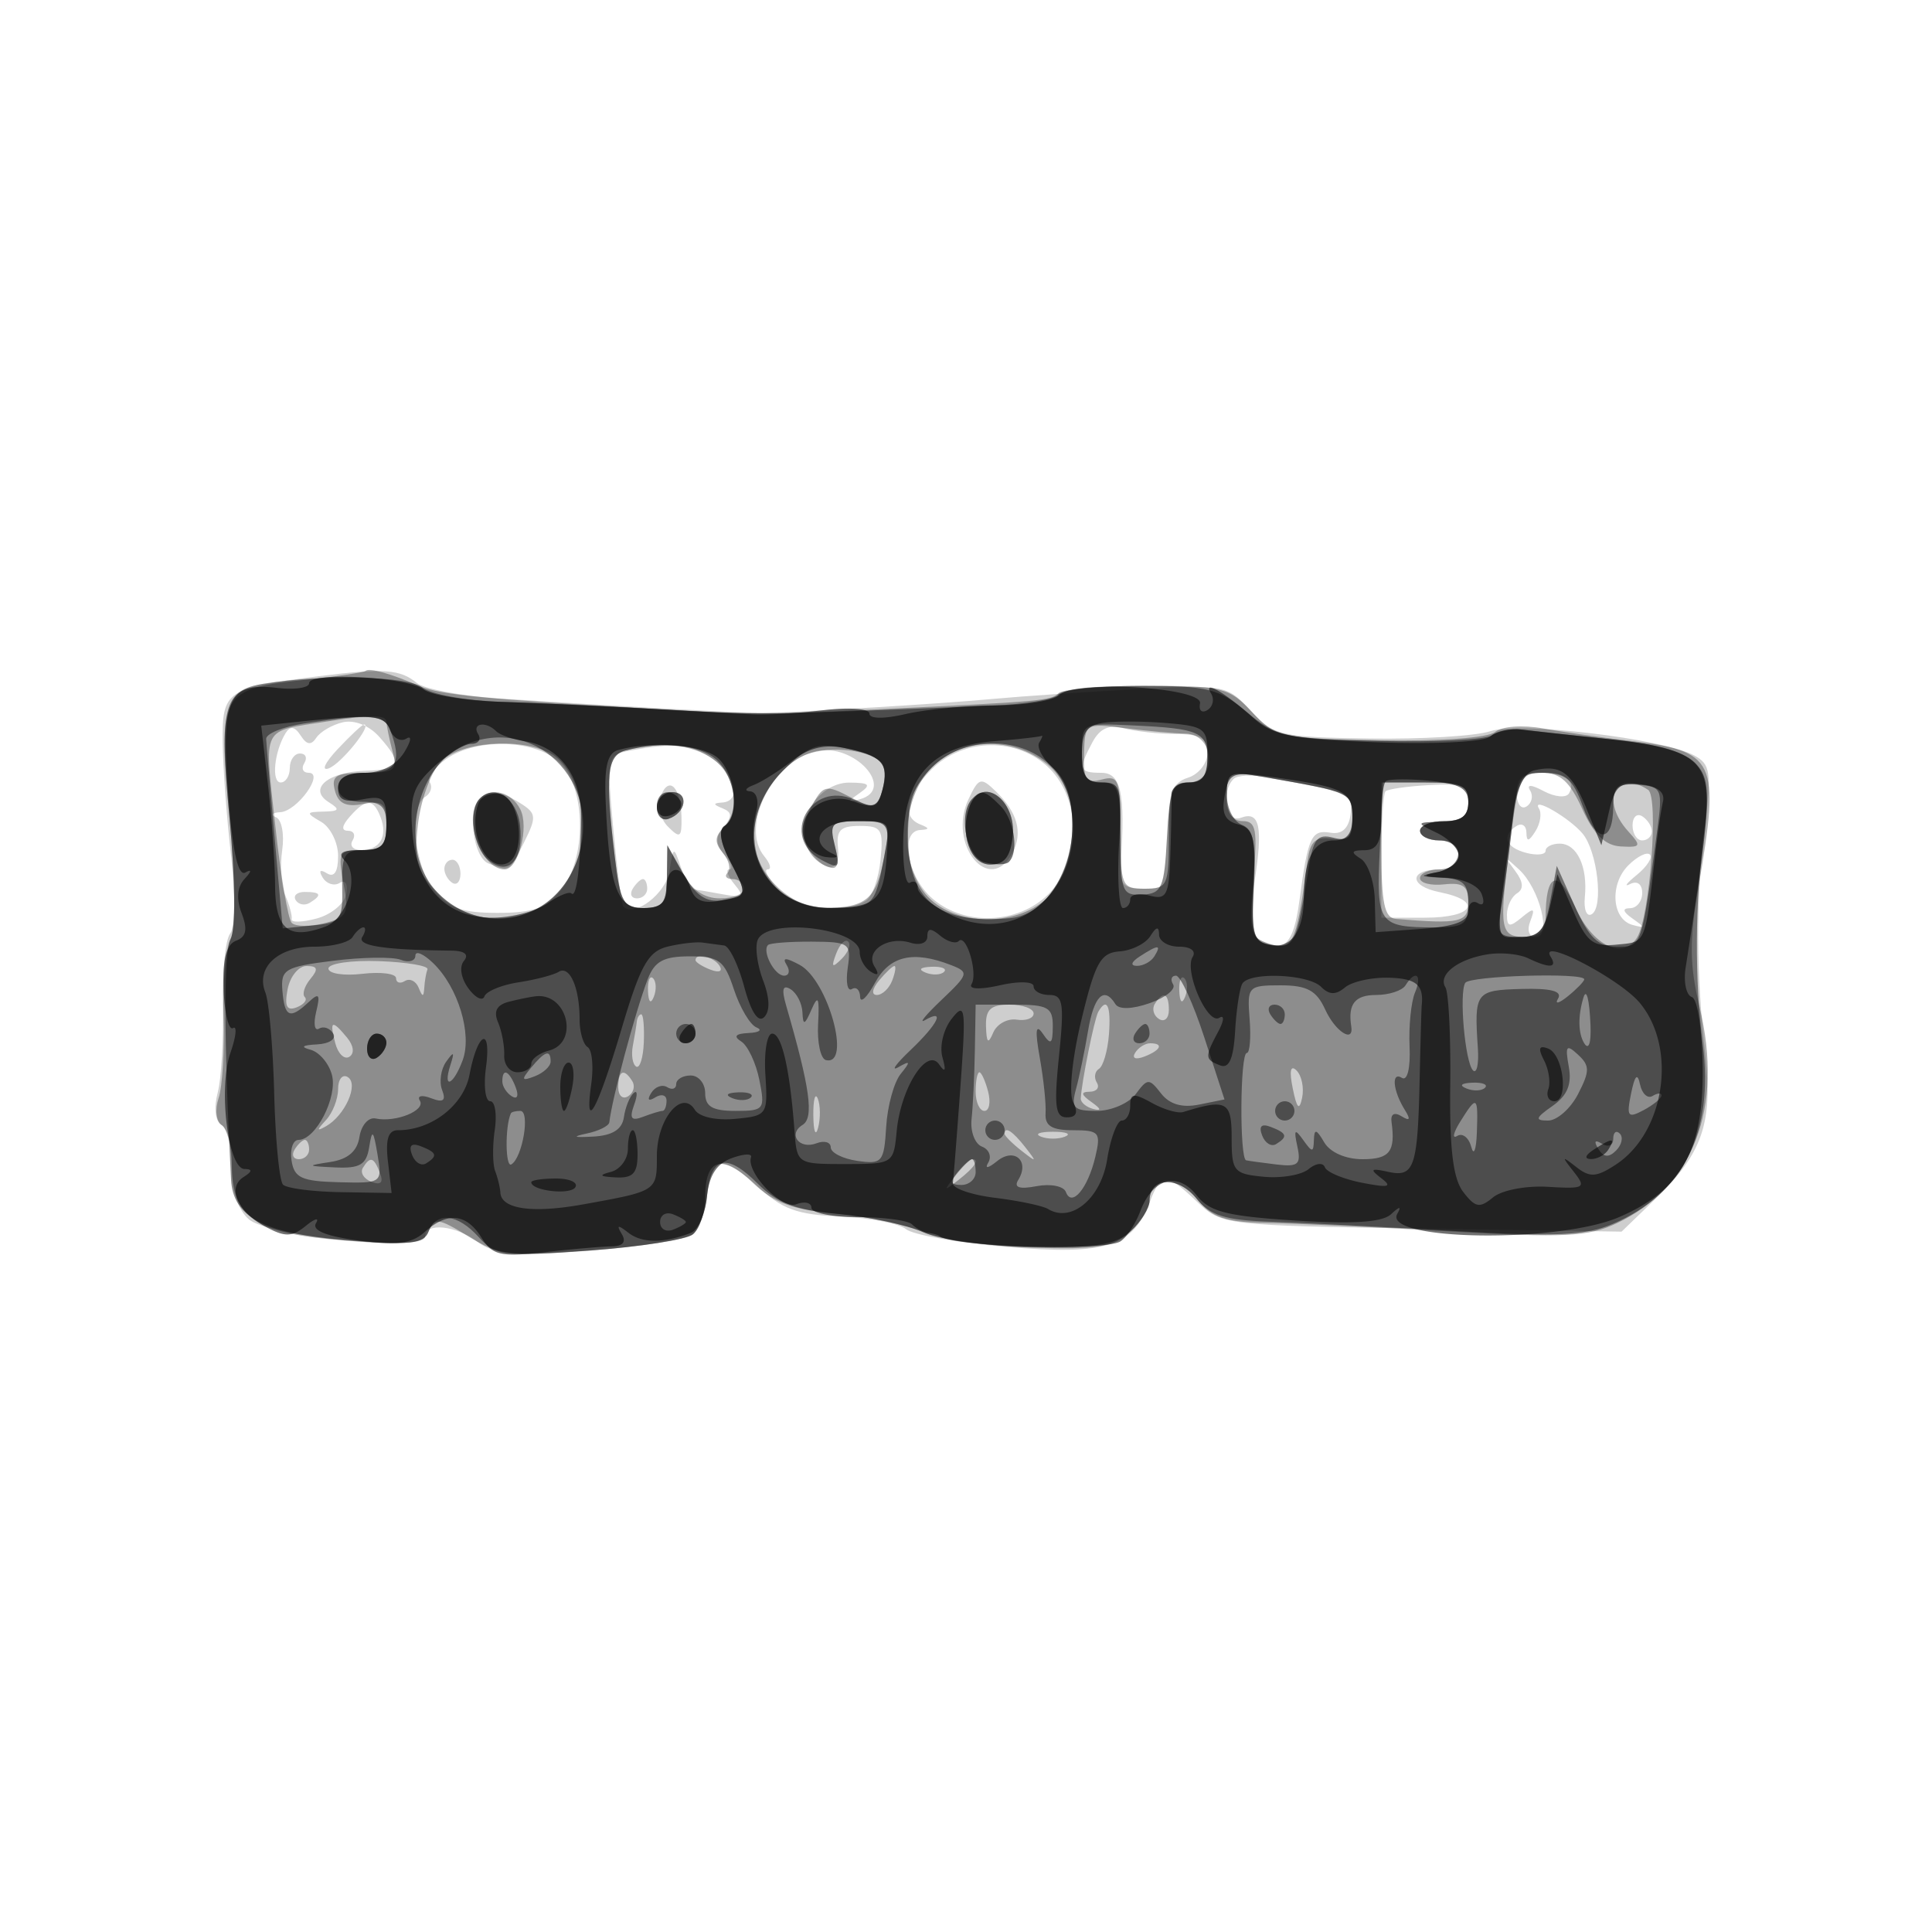 <svg xmlns="http://www.w3.org/2000/svg" width="200" height="200" fill="#000000"><path fill-opacity=".192" fill-rule="evenodd" d="M33 70.002c-9.582 1.206-10.007 1.498-9.949 6.815.029 2.576.416 7.833.861 11.683.462 4.001.425 7.491-.088 8.147-.494.63-.831 4.005-.75 7.5s-.164 7.541-.544 8.994c-.408 1.558-.249 2.915.389 3.309.595.367 1.081 2.372 1.081 4.454 0 2.359.66 4.36 1.75 5.31 2.096 1.825 18.25 3.427 18.25 1.809 0-1.515 3.209-1.182 5.5.571 1.631 1.248 3.753 1.405 11.5.85 5.225-.374 10.063-1.132 10.75-1.684.688-.553 1.25-2.273 1.25-3.823 0-4.146 1.766-4.543 5.336-1.2 2.609 2.442 4.13 3.004 8.664 3.199 3.025.13 6.081.719 6.791 1.307s5.435 1.419 10.5 1.846c10.181.858 12.973-.022 14.729-4.641 1.159-3.05 1.736-3.052 4.925-.018 2.511 2.389 2.908 2.436 23.238 2.75l20.682.32 3.501-3.381c4.842-4.678 5.954-7.858 5.176-14.808-.967-8.634-.993-16.017-.084-23.454.73-5.979.621-6.744-1.092-7.661-3.273-1.752-18.029-3.504-21.081-2.503-1.532.503-7.171.845-12.531.761-9.23-.145-9.879-.297-12.268-2.874-2.469-2.664-2.714-2.711-11.754-2.238-5.077.265-11.932.731-15.232 1.036-5.178.478-18.887 1.311-23.5 1.429-1.675.043-16.779-.79-27.5-1.517-3.85-.261-7.606-.974-8.348-1.586-1.735-1.431-3.432-1.548-10.152-.702m2.5 4.767c-1.1.254-2.337.973-2.75 1.597-.54.817-.994.755-1.625-.223-.608-.942-1.083-1.02-1.557-.254C28.393 77.791 28.072 81 29.057 81c.519 0 .943-.675.943-1.5s.477-1.5 1.059-1.5.781.45.441 1-.138 1 .449 1c1.685 0-1.189 3.987-2.94 4.079-.83.043-1.026.279-.436.524s.878 1.779.639 3.409c-.24 1.63-.089 3.756.335 4.726.424.969.713 2.057.643 2.417s1.097.328 2.592-.072 2.874-1.535 3.064-2.523c.2-1.038-.088-1.529-.681-1.162-.565.349-1.352.108-1.75-.536-.452-.731-.291-.903.43-.457.756.466 1.155-.154 1.155-1.796 0-1.38-.788-2.968-1.75-3.529-1.609-.937-1.589-1.023.25-1.065 1.645-.038 1.735-.213.508-.989-2.15-1.359-.043-3.13 3.855-3.241 3.588-.102 3.85-.766 1.387-3.521-1.038-1.162-2.563-1.77-3.75-1.495m-.552 2.787c-1.321 1.405-1.727 2.296-.903 1.98C35.347 79.037 38.584 75 37.683 75c-.184 0-1.415 1.15-2.735 2.556m78.138-.716C111.593 79.629 111.7 80 114 80c2.044 0 2.503 2.089 2.031 9.25-.154 2.335.207 2.75 2.394 2.75 2.451 0 2.575-.262 2.575-5.433 0-4.554.323-5.535 2-6.067 1.1-.349 2-1.504 2-2.567 0-1.511-.709-1.936-3.25-1.947-1.787-.007-4.224-.275-5.414-.594-1.536-.412-2.48.009-3.25 1.448m-66.88 1.728c-1.232.863-2 1.957-1.706 2.431.293.475.075 1.145-.484 1.491-1.7 1.051-1.135 7.141.896 9.649 1.516 1.872 2.88 2.361 6.588 2.361s5.072-.489 6.588-2.361C60.728 88.88 60.679 81.679 58 79c-2.448-2.448-8.594-2.673-11.794-.432m18.934-.848c-2.311.439-2.345.603-1.649 8.114.39 4.216.855 7.82 1.034 8.007 1.117 1.176 4.414-1.338 4.772-3.639.408-2.622.443-2.635 1.179-.452.416 1.237 1.042 2.283 1.391 2.324.348.041 1.706.273 3.017.515 2.035.375 2.2.217 1.128-1.075C75.321 90.681 75.09 90 75.5 90s.185-.675-.5-1.5c-.951-1.146-.97-1.831-.081-2.903.894-1.077.865-1.523-.127-1.921-.989-.396-.999-.537-.042-.597 2.018-.127 1.436-2.836-.973-4.522-2.193-1.537-4.017-1.713-8.637-.837m19.36.039c-4.541 1.016-7.912 7.834-5.381 10.884.619.746.776 1.357.348 1.357-.427 0 .038.9 1.033 2 1.814 2.005 6.873 2.687 9.153 1.235.634-.404 1.309-2.31 1.5-4.235.313-3.159.104-3.5-2.153-3.5-2.025 0-2.452.444-2.247 2.334.282 2.599-1.474 2.555-3.135-.078-1.6-2.536 1.096-6.76 4.301-6.741 2.097.013 2.3.215 1.081 1.076-1.333.943-1.333 1.016 0 .652 3.802-1.038-.557-5.866-4.5-4.984m11.945 1.886c-2.675 2.676-3.143 4.907-1.195 5.693 1 .403 1 .52 0 .583-2.086.132-1.399 4.59 1.064 6.905 3.266 3.068 9.015 2.936 12.231-.281 3.362-3.361 3.411-9.68.1-12.99-3.251-3.252-8.899-3.21-12.2.09m3.814 3.087c-2.222 4.707 2.226 10.077 4.571 5.518 1.074-2.089.495-4.172-1.764-6.35-1.527-1.472-1.752-1.406-2.807.832m27.443-2.1c-1.356 1.356-.765 4.606.733 4.031 1.985-.761 2.334.909 1.411 6.75-.568 3.593-.447 5.222.431 5.78 2.577 1.637 3.619.667 4.236-3.943.891-6.653 1.225-7.383 3.224-7.047 1.165.196 1.867-.435 2.07-1.861.244-1.71-.326-2.281-2.75-2.75-1.681-.326-4.316-.833-5.855-1.127s-3.114-.219-3.5.167M157 82.059c0 1.14.454 1.779 1.016 1.431.559-.346.73-1.092.38-1.659-.403-.651.121-.625 1.423.072 1.133.606 2.3.714 2.593.239.792-1.281-.445-2.142-3.079-2.142-1.689 0-2.333.569-2.333 2.059m-88.613.375c-.374.975-.039 2.343.773 3.154 1.244 1.245 1.427 1.114 1.387-.994-.06-3.128-1.31-4.376-2.16-2.16m75.041-.517c-.235.229-.428 3.266-.428 6.75V95h4.5c5.071 0 6.066-1.737 1.516-2.647-3.2-.64-3.169-2.353.043-2.353 1.068 0 1.941-.675 1.941-1.5 0-.833-.889-1.5-2-1.5-1.1 0-2-.45-2-1s1.125-1 2.5-1c1.824 0 2.5-.535 2.5-1.977 0-1.683-.606-1.943-4.072-1.75-2.24.125-4.265.415-4.5.644m-93.761.75c-1.311 1.311-.657 6.123.915 6.726 2.218.851 2.12.911 3.695-2.246 1.288-2.583 1.249-2.962-.413-4-2.093-1.307-3.239-1.438-4.197-.48m-13.456 1.871c-.835.946-.902 1.462-.191 1.462.604 0 .82.45.48 1s.057 1 .882 1c1.948 0 2.781-1.411 2.014-3.41-.746-1.945-1.505-1.957-3.185-.052m123.102-.84c.305.494.142 1.551-.364 2.35-.686 1.085-.922 1.121-.934.143-.008-.72-.465-1.031-1.015-.691-1.603.99-1.16 2.225 1 2.79 1.1.287 2 .19 2-.217s.656-.74 1.457-.74c1.794 0 2.918 2.386 2.605 5.529-.129 1.301.196 2.097.723 1.771 1.23-.76.576-6.493-.95-8.332-1.362-1.641-5.344-3.933-4.522-2.603M169 85.441c0 .857.45 1.559 1 1.559s1-.423 1-.941-.45-1.219-1-1.559-1 .084-1 .941m-.434 4.136c-1.967 1.966-1.711 5.592.434 6.171 1.333.359 1.333.286 0-.657-1.017-.719-1.097-1.065-.25-1.076.688-.008 1.25-.717 1.25-1.574 0-.918-.514-1.299-1.25-.926-.687.348-.383-.07.677-.931 1.06-.86 1.676-1.814 1.369-2.121s-1.31.194-2.23 1.114M46 89.941c0 .518.375 1.173.833 1.456.459.283.834-.14.834-.941S47.292 89 46.833 89s-.833.423-.833.941m110.853.22c.844 1.126.907 1.87.196 2.309-.577.356-1.049 1.352-1.049 2.211 0 1.287.269 1.34 1.523.3 1.273-1.057 1.42-.995.893.378-.371.967-.131 1.641.585 1.641 1.648 0 .383-5.025-1.762-7-1.466-1.35-1.505-1.334-.386.161M65.5 92c-.34.55-.141 1 .441 1S67 92.55 67 92s-.198-1-.441-1-.719.45-1.059 1m-34.887 1.183c.289.467.944.591 1.456.274 1.308-.808 1.161-1.124-.525-1.124-.801 0-1.22.383-.931.85"/><path fill-opacity=".316" fill-rule="evenodd" d="M37.848 69.446c-.192.169-3.035.591-6.32.938-8.737.924-8.979 1.367-7.772 14.28.62 6.635.656 11.514.094 12.584-.505.962-.826 4.562-.712 8 .114 3.439-.114 7.227-.506 8.418-.401 1.218-.258 2.447.327 2.809.573.354 1.041 2.142 1.041 3.973 0 5.639 2.368 7.259 11.638 7.963 6.9.523 8.23.375 8.75-.979.54-1.407 1.024-1.341 4.103.562 3.179 1.965 4.315 2.095 12.75 1.457 5.092-.385 9.822-1.15 10.509-1.698.688-.549 1.25-2.266 1.25-3.816 0-4.036 1.741-4.56 4.947-1.488 2.162 2.071 4.1 2.787 8.669 3.202 3.236.294 7.247 1.142 8.913 1.884s6.702 1.469 11.191 1.615c6.802.222 8.505-.044 10.221-1.597 1.132-1.025 2.059-2.482 2.059-3.239 0-2.51 2.938-2.612 4.914-.172 1.551 1.914 2.914 2.376 7.248 2.454 2.936.053 11.508.45 19.048.883 11.748.674 14.205.552 17.168-.854 7.933-3.764 11.066-11.937 8.568-22.35-1.051-4.379-1.077-6.884-.131-12.4 2.275-13.268 1.852-14.147-7.315-15.213-2.75-.319-6.684-.882-8.742-1.251-2.159-.387-4.273-.23-5 .37-.732.605-5.725.962-11.937.853-10.228-.18-10.785-.303-13.202-2.911-2.36-2.547-3.066-2.723-10.905-2.723-4.609 0-8.718.338-9.131.75-.791.79-1.587.861-19.083 1.694-12.023.572-11.316.575-23.5-.11-16.327-.919-21.515-1.423-23.5-2.285-3.02-1.31-5.264-1.947-5.652-1.603M34 74.666c-7.078 1.115-6.633.25-5.513 10.715.557 5.204 1.33 9.776 1.716 10.161.387.384 1.896.399 3.353.033 2.405-.603 2.59-.984 2.002-4.12C34.956 88.25 35.094 88 37.455 88 39.533 88 40 87.52 40 85.383c0-2.229-.358-2.548-2.423-2.153-1.757.336-2.557-.045-2.907-1.383-.402-1.538.107-1.847 3.04-1.847 3.166 0 3.462-.228 2.92-2.25-.331-1.237-.609-2.588-.616-3-.014-.764-1.556-.786-6.014-.084m78.218 3.358c-.075 2.668.22 3.095 1.846 2.67 1.753-.459 1.936.051 1.936 5.4 0 5.633.116 5.906 2.5 5.906 2.364 0 2.5-.3 2.5-5.5 0-4.833.242-5.5 2-5.5 3.062 0 2.815-4.982-.25-5.051-1.237-.028-4.093-.287-6.346-.575-4.03-.516-4.097-.474-4.186 2.65m-66.681.935c-.976 1.078-2 3.969-2.277 6.424-.432 3.834-.139 4.829 2.073 7.041 4.551 4.551 11.712 3.105 14.208-2.869 1.673-4.002.363-10.001-2.519-11.543-3.244-1.736-9.525-1.218-11.485.947m19.213-1.27c-1.92.502-2.124 2.551-1.102 11.061.561 4.673.89 5.25 2.991 5.25 1.989 0 2.367-.512 2.401-3.25l.04-3.25 1.492 2.75c1.006 1.854 2.296 2.75 3.96 2.75C75.889 93 77 92.55 77 92s-.525-1-1.167-1c-.641 0-.87-.296-.508-.658s.141-1.281-.491-2.042c-.866-1.044-.864-1.67.008-2.542 1.872-1.872 1.332-5.523-1.065-7.201-2.148-1.505-5.394-1.817-9.027-.868m18.256.621c-2.741 1.366-4.969 5.073-4.991 8.305-.025 3.603 3.727 7.387 7.308 7.37 4.356-.021 5.38-.887 6.197-5.237.694-3.7.661-3.748-2.517-3.748-2.967 0-3.169.204-2.568 2.598.457 1.82.287 2.476-.57 2.19-2.486-.828-3.333-3.544-1.926-6.175 1.268-2.369 1.508-2.433 4.095-1.095 2.57 1.329 2.786 1.278 3.325-.781.316-1.211.253-2.49-.142-2.841-1.611-1.433-5.898-1.739-8.211-.586m13.449 1.145c-3.216 3.215-3.43 10.121-.416 13.356 3.091 3.318 10.119 3.075 12.888-.446 3.131-3.98 2.851-10.608-.562-13.292-3.658-2.878-8.817-2.712-11.91.382M127 82.389c0 1.753.539 2.611 1.639 2.611 1.395 0 1.559.884 1.101 5.932-.424 4.671-.223 6.052.943 6.5 3.191 1.225 3.428.8 4.691-8.432.261-1.908.849-2.426 2.484-2.187 1.698.248 2.142-.202 2.142-2.171 0-2.589-.135-2.65-9.25-4.219-3.541-.61-3.75-.5-3.75 1.966m29.252 5.361c-1.092 8.622-.97 9.25 1.807 9.25 1.247 0 1.941-.686 1.941-1.918 0-4.767 1.253-5.233 3.083-1.146 1.772 3.958 4.92 5.487 6.392 3.105 1.326-2.146 2.25-14.542 1.138-15.276-3.381-2.231-4.979 1.068-2.073 4.279 1.409 1.557 1.345 1.692-.75 1.579-1.62-.087-2.787-1.22-3.991-3.873-1.288-2.839-2.292-3.75-4.133-3.75-2.282 0-2.492.477-3.414 7.75M143 88c0 5.5.321 7.027 1.5 7.125 6.671.556 7.5.364 7.5-1.737 0-1.66-.536-2.054-2.5-1.839-1.375.151-2.5-.135-2.5-.637s.9-.912 2-.912c1.111 0 2-.667 2-1.5s-.889-1.5-2-1.5c-1.1 0-2-.45-2-1s1.125-1 2.5-1c1.833 0 2.5-.533 2.5-2 0-1.704-.667-2-4.5-2H143zm-93.333-5.333C47.85 84.483 49.78 90 52.232 90c1.443 0 2.581-4.405 1.615-6.25-.93-1.774-2.963-2.301-4.18-1.083M68 83.583c0 .871.534 1.406 1.188 1.188 1.854-.618 2.161-2.771.395-2.771-.87 0-1.583.713-1.583 1.583m32.39-.156c-1.087 2.831.04 6.073 2.11 6.073 1.463 0 2.089-.777 2.33-2.891.434-3.805-3.202-6.41-4.44-3.182m-13.826 15.28c-.542 1.425-.428 1.54.56.56.684-.679.991-1.486.683-1.793-.308-.308-.867.247-1.243 1.233M34 100.262c0 .526 1.575.773 3.5.548s3.5-.022 3.5.45.412.604.915.293 1.142 0 1.421.691c.402.998.522.999.585.006.043-.687.191-1.545.329-1.905s-2.112-.742-5-.848-5.25.238-5.25.765m38-.869c0 .216.698.661 1.552.989.89.341 1.291.173.941-.393-.587-.951-2.493-1.406-2.493-.596m-42.227 3.016c-.336 1.757-.086 2.265.926 1.876.763-.293 1.147-.773.853-1.067s-.033-1.138.579-1.876c.848-1.022.754-1.342-.392-1.342-.828 0-1.713 1.084-1.966 2.409M91 101.5c-.718.865-.815 1.5-.229 1.5.558 0 1.274-.675 1.591-1.5s.419-1.5.229-1.5-.906.675-1.591 1.5m4.813-.817c.721.289 1.584.253 1.916-.079s-.258-.568-1.312-.525c-1.165.048-1.402.285-.604.604m-28.734 1.9c.048 1.165.285 1.402.604.605.289-.722.253-1.585-.079-1.917s-.568.258-.525 1.312m55 0c.048 1.165.285 1.402.604.605.289-.722.253-1.585-.079-1.917s-.568.258-.525 1.312m-2.536 1.348c-.317.512-.118 1.213.441 1.559s1.016-.074 1.016-.931c0-1.757-.6-2.015-1.457-.628m-17.473 2.319c.054 1.728.228 1.877.75.643.374-.884 1.467-1.486 2.43-1.339s1.75-.141 1.75-.642c0-.502-1.125-.912-2.5-.912-1.947 0-2.484.498-2.43 2.25m11.62-1.5c-.4.701-1.74 7.343-1.809 8.967-.017.403.565.891 1.294 1.084.878.233.818-.007-.175-.71-1.102-.779-1.153-1.064-.191-1.076.72-.008 1.05-.434.734-.946s-.217-1.153.222-1.424.903-1.877 1.032-3.569c.226-2.966-.214-3.891-1.107-2.326m-47.767 1c-.042.412-.227 1.536-.41 2.496-.184.96-.031 1.934.34 2.163.371.23.729-.893.794-2.496S66.594 105 66.383 105s-.417.338-.46.75m-31.216 2.239c.286 1.094.941 1.729 1.455 1.411.552-.341.455-1.156-.236-1.989-1.577-1.901-1.835-1.779-1.219.578m82.8 1c-.35.566.051.734.941.393 1.732-.665 2.049-1.382.611-1.382-.518 0-1.216.445-1.552.989m16.318 3.685c.426 2.093.678 2.345.969.97.217-1.021-.043-2.293-.576-2.826-.626-.626-.766.031-.393 1.856M35 112.741c0 1.022-.562 2.465-1.25 3.206-.988 1.065-.989 1.199-.005.644 1.977-1.116 3.421-4.371 2.258-5.089-.552-.341-1.003.217-1.003 1.239m29-.182c0 .857.457 1.276 1.016.931.559-.346.758-1.047.441-1.559-.857-1.387-1.457-1.129-1.457.628m37 .441c0 1.1.408 2 .906 2s.671-.9.384-2-.696-2-.907-2c-.21 0-.383.9-.383 2m-16.805 2.5c.02 1.65.244 2.204.498 1.231s.237-2.323-.037-3-.481.119-.461 1.769M104 117.378c0 .207.787.995 1.75 1.75 1.586 1.243 1.621 1.208.378-.378-1.307-1.666-2.128-2.195-2.128-1.372m3.75.284c.688.278 1.813.278 2.5 0 .688-.277.125-.504-1.25-.504s-1.937.227-1.25.504M30.5 119c-.34.55-.141 1 .441 1S32 119.55 32 119s-.198-1-.441-1-.719.45-1.059 1m7.065 1.895c-.305.493.096 1.145.89 1.449q1.444.555.887-.895c-.645-1.68-1.011-1.794-1.777-.554m61.307.855c-1.243 1.586-1.208 1.621.378.378 1.666-1.307 2.195-2.128 1.372-2.128-.207 0-.995.787-1.75 1.75"/><path fill-opacity=".454" fill-rule="evenodd" d="M27.323 70.772c-4.203.672-4.642 2.395-3.56 13.976.599 6.409.643 11.442.108 12.461-.724 1.379-.708 10.484.046 24.888.203 3.893 3.346 5.572 11.721 6.261 6.768.557 8.235.415 8.718-.844.814-2.12 2.999-1.884 5.213.563 1.746 1.929 2.555 2.027 11.405 1.381 5.239-.382 10.062-1.124 10.718-1.65.656-.527 1.331-2.351 1.5-4.055.405-4.072 2.02-4.45 5.241-1.229 2.03 2.03 3.927 2.744 8.347 3.144 3.146.285 7.128 1.146 8.85 1.915 1.75.781 6.729 1.449 11.3 1.516 6.52.095 8.565-.237 10.121-1.645 1.072-.97 1.949-2.383 1.949-3.14 0-2.453 2.926-2.626 4.822-.286 1.468 1.813 2.954 2.283 7.747 2.446 3.262.111 11.781.542 18.931.957 10.605.617 13.645.478 16.5-.75 7.282-3.134 10.429-9.44 9.269-18.574-.848-6.672-.808-14.736.105-21.624 1.021-7.69-.213-8.936-9.874-9.972-3.85-.413-7.9-.86-9-.994s-2.484.134-3.075.597-5.805.729-11.584.592c-9.806-.232-10.726-.431-13.752-2.977C126.16 71.263 125.088 71 117.982 71c-4.325 0-8.112.402-8.416.892-.303.491-3.367 1.008-6.809 1.15-24.214.994-23.878.991-35.757.313-4.675-.266-11.486-.582-15.135-.701-3.649-.12-7.325-.791-8.169-1.491-1.412-1.172-10.186-1.381-16.373-.391m4.177 4.12c-2.2.334-3.976 1.058-3.948 1.608s.427 5.187.884 10.303l.83 9.304 3.117-.304c2.897-.282 3.112-.568 3.043-4.053-.065-3.279.218-3.75 2.25-3.75C39.488 88 40 87.45 40 85.5c0-2-.5-2.5-2.5-2.5-1.556 0-2.5-.567-2.5-1.5q0-1.5 3-1.5c3.033 0 3.651-1.14 2.393-4.418-.625-1.629-2.01-1.736-8.893-.69m80.5 3.034c0 2.407.434 3.074 2 3.074 1.773 0 2 .667 2 5.863 0 5.448.16 5.856 2.25 5.75 2.022-.102 2.28-.696 2.55-5.863.257-4.932.577-5.75 2.25-5.75 1.39 0 1.95-.687 1.95-2.393 0-2.826-.808-3.192-7.75-3.513-5.247-.242-5.25-.241-5.25 2.832m-63.643-.92C45.141 78.282 43 81.984 43 86.268c0 9.722 12.791 12.264 16.541 3.287C62.815 81.72 55.935 74 48.357 77.006m16.393.683c-1.92.502-2.124 2.551-1.102 11.061.561 4.673.89 5.25 2.991 5.25 1.988 0 2.368-.513 2.403-3.25l.042-3.25 1.708 3.015c1.25 2.206 2.312 2.925 3.958 2.681 2.666-.397 2.678-.467.754-4.189-.944-1.825-1.129-3.121-.5-3.509 1.628-1.006 1.134-5.063-.833-6.843-1.737-1.572-5.59-1.967-9.421-.966m16.29 2.117C75.359 85.487 78.342 94 86.014 94c4.395 0 4.547-.145 5.507-5.258.692-3.693.66-3.742-2.518-3.742-2.953 0-3.167.212-2.579 2.552.582 2.321.456 2.454-1.392 1.465-4.356-2.331-1.109-8.284 3.398-6.231 2.056.937 2.447.792 2.938-1.085.703-2.687-.066-3.491-4.109-4.299-2.663-.533-3.673-.142-6.219 2.404m15.415-.351c-1.887 1.886-2.455 3.507-2.455 7 0 6.74 3.049 9.239 10.5 8.605 5.992-.509 8.881-11.475 4.186-15.886-3.266-3.068-9.015-2.936-12.231.281M127 82.282c0 1.377.701 2.773 1.557 3.102 1.214.465 1.49 1.869 1.25 6.357-.282 5.294-.128 5.784 1.908 6.074 2.316.329 2.483-.026 3.754-7.964.483-3.021.924-3.561 2.557-3.134 1.582.414 1.974.013 1.974-2.021 0-2.651-.103-2.699-9.25-4.273-3.507-.604-3.75-.483-3.75 1.859m29.51 3.468c-.349 3.162-.867 6.987-1.152 8.5-.451 2.397-.2 2.75 1.951 2.75 2.052 0 2.585-.62 3.159-3.681l.691-3.681 1.871 4.181c1.464 3.268 2.409 4.181 4.333 4.181 2.614 0 2.556.167 4.19-12.025.579-4.319.489-4.535-1.973-4.739-2.124-.176-2.58.216-2.58 2.216 0 3.864-1.743 3.9-3.131.064-1.03-2.851-1.787-3.516-3.998-3.516-2.58 0-2.761.311-3.361 5.75m-13.678 2.242c-.365 7.676-.126 8.008 5.75 8.008 2.979 0 3.418-.321 3.418-2.5 0-2.028-.52-2.526-2.75-2.636-2.358-.117-2.429-.198-.5-.57 2.785-.536 2.994-3.294.25-3.294-1.1 0-2-.45-2-1s1.125-1 2.5-1c1.833 0 2.5-.533 2.5-2 0-1.698-.667-2-4.418-2h-4.418zm-93.131-5.36c-1.248 1.248-.743 5.088.841 6.403 2.116 1.756 3.704-.01 3.286-3.655-.313-2.731-2.613-4.262-4.127-2.748M68 83.583c0 .871.534 1.406 1.188 1.188 1.854-.618 2.161-2.771.395-2.771-.87 0-1.583.713-1.583 1.583m32.39-.156c-1.087 2.831.04 6.073 2.11 6.073 1.463 0 2.089-.777 2.33-2.891.434-3.805-3.202-6.41-4.44-3.182m-20.884 14.4c-.648.648.673 3.173 1.66 3.173.524 0 .646-.495.272-1.1-.491-.795-.122-.801 1.336-.021 2.943 1.575 5.411 10.501 2.726 9.86-.55-.132-.915-1.814-.811-3.739.15-2.757.005-3.075-.679-1.5-.71 1.633-.882 1.69-.94.309-.038-.93-.591-2.013-1.228-2.406-.817-.506-.952-.009-.46 1.691 2.477 8.549 2.899 11.614 1.702 12.354-1.567.968-.335 2.586 1.448 1.901.807-.309 1.468-.116 1.468.431 0 .546 1.237 1.173 2.75 1.392 2.569.374 2.766.143 2.987-3.518.13-2.154.805-4.62 1.5-5.478 1.055-1.303 1.016-1.419-.237-.704-.825.47-.263-.322 1.25-1.761 2.868-2.728 3.651-4.35 1.5-3.106-.687.397.088-.548 1.723-2.1 2.805-2.664 2.862-2.866 1-3.593-3.945-1.542-6.374-.977-7.901 1.838-.821 1.513-1.51 2.161-1.532 1.441s-.409-1.081-.859-.803c-.451.279-.642-.707-.425-2.191.374-2.556.178-2.698-3.743-2.718-2.276-.011-4.304.146-4.507.348M43 98.93c0 .554-.682.745-1.516.425s-3.976-.274-6.983.102c-5.014.626-5.45.884-5.266 3.113.227 2.742.776 2.981 2.701 1.18 1.095-1.025 1.238-.844.793 1.001-.298 1.239-.166 2.019.295 1.734s1.12-.06 1.466.499c.351.567-.392 1.067-1.681 1.132-1.522.076-1.747.265-.662.554.906.24 1.904 1.415 2.216 2.611.6 2.292-1.677 6.719-3.456 6.719-.575 0-.902.96-.727 2.133.27 1.796 1.038 2.151 4.861 2.25 4.51.116 4.537.097 4.037-2.883-.426-2.538-.558-2.654-.86-.75-.29 1.827-.955 2.222-3.538 2.1-2.934-.138-2.972-.181-.492-.56 1.831-.28 2.796-1.109 3.024-2.6.185-1.205.934-2.062 1.665-1.905 2.068.442 5.216-.825 4.586-1.846-.313-.506.206-.62 1.159-.254 1.27.487 1.572.262 1.144-.852-.319-.833-.13-2.149.421-2.924.793-1.116.884-1.045.439.341-.828 2.573.296 2.135 1.269-.495 1.001-2.705-.469-7.556-3.044-10.044C43.833 98.727 43 98.375 43 98.93m75 .07c-.901.582-1.025.975-.309.985.655.008 1.469-.435 1.809-.985.767-1.242.421-1.242-1.5 0m-50.953 2.376c-1.294 3.403-3.695 12.357-3.97 14.804-.043.375-1.09.896-2.327 1.159-1.579.336-1.383.431.661.32 1.992-.109 2.993-.74 3.174-2.001.146-1.013.595-2.138.999-2.5s.433.18.064 1.203c-.514 1.427-.299 1.719.922 1.25.877-.336 1.782-.611 2.012-.611s.418-.477.418-1.059-.52-.738-1.155-.346c-.721.446-.882.274-.43-.457.398-.644 1.142-.912 1.654-.595.512.316.931.173.931-.317 0-.491.675-.893 1.5-.893s1.5.825 1.5 1.834c0 1.386.761 1.833 3.125 1.833 2.982 0 3.096-.146 2.485-3.2-.352-1.76-1.196-3.554-1.875-3.985-.844-.536-.601-.814.765-.879 1.1-.051 1.463-.312.806-.58-.656-.267-1.704-2.031-2.327-3.921-1-3.03-1.541-3.435-4.581-3.435-2.709 0-3.641.509-4.351 2.376m54.393.527c.307.496-.782 1.369-2.419 1.94-1.837.64-3.199.677-3.558.097-1.17-1.893-2.222-.85-2.835 2.81-.345 2.063-.905 4.763-1.244 6-.532 1.938-.236 2.25 2.139 2.25 1.516 0 3.341-.787 4.055-1.75 1.216-1.639 1.382-1.643 2.61-.062.881 1.134 2.175 1.514 3.941 1.157l2.629-.532-2.083-6.406c-1.145-3.524-2.468-6.407-2.938-6.407s-.604.406-.297.903m24.06.097c-.34.55-1.716 1-3.059 1-2.179 0-2.923.946-2.559 3.25.282 1.79-1.661.53-2.7-1.75-.897-1.969-1.878-2.5-4.618-2.5-3.362 0-3.47.118-3.204 3.5.152 1.925.02 3.501-.292 3.503-.699.004-.765 10.952-.068 11.111.275.063 1.687.257 3.138.432 2.255.271 2.57-.001 2.164-1.864-.385-1.765-.271-1.895.596-.682.952 1.333 1.076 1.333 1.117 0 .036-1.183.261-1.13 1.065.25.606 1.041 2.215 1.75 3.97 1.75 2.808 0 3.422-.788 3.002-3.85-.114-.828.287-1.058 1.036-.596.86.532.962.339.345-.649-1.249-2.002-1.431-4.022-.3-3.323.557.345.886-1.014.786-3.245-.095-2.11.158-4.624.561-5.587.783-1.866.054-2.423-.98-.75m6.178-.25c-.648 1.105-.01 8.254.809 9.058.387.381.613-.658.502-2.308-.389-5.802-.249-5.993 4.495-6.125 3.076-.085 4.268.228 3.806 1-.371.619.087.507 1.018-.247.931-.755 1.692-1.543 1.692-1.75 0-.729-11.887-.37-12.322.372m12.245 1.5c-.586 1.917-.559 3.722.074 4.745.465.753.728.001.652-1.866-.108-2.643-.419-3.879-.726-2.879m-63.006 5.5c-.046 2.612-.199 5.804-.34 7.093s.344 2.573 1.078 2.855c.733.281 1.025 1.027.647 1.657-.396.662-.01.597.917-.154 1.79-1.449 3.404-.018 2.191 1.944-.487.789.106.989 1.906.645 1.441-.275 2.798-.003 3.024.605.605 1.631 2.278-.369 3.05-3.645.595-2.526.407-2.75-2.309-2.75-2.193 0-2.927-.452-2.843-1.75.063-.963-.206-3.55-.599-5.75-.508-2.851-.42-3.569.309-2.5.838 1.23 1.024 1.096 1.037-.75.013-1.961-.499-2.25-3.985-2.25h-4zM131.5 105c.34.55.816 1 1.059 1s.441-.45.441-1-.477-1-1.059-1-.781.45-.441 1M70 107c0 .55.45 1 1 1s1-.45 1-1-.45-1-1-1-1 .45-1 1m47.5 0c-.34.55-.141 1 .441 1s1.059-.45 1.059-1-.198-1-.441-1-.719.45-1.059 1M38 108.559c0 .857.45 1.281 1 .941s1-1.041 1-1.559-.45-.941-1-.941-1 .702-1 1.559m124.4 1.862c.332 1.833-.148 2.99-1.69 4.07-1.77 1.239-1.852 1.509-.458 1.509.933 0 2.334-1.237 3.113-2.75 1.222-2.374 1.221-2.93-.007-4.069-1.208-1.121-1.352-.934-.958 1.24m-107.419.102c-1.057 1.273-.995 1.42.378.893.902-.347 1.641-1.032 1.641-1.523 0-1.286-.579-1.105-2.019.63M52 111.941c0 .518.445 1.216.989 1.552.566.35.734-.051.393-.941-.665-1.732-1.382-2.049-1.382-.611m116.847 1.266c-.489 2.39-.337 2.59 1.3 1.714 1.019-.545 1.853-1.227 1.853-1.515s-.416-.267-.924.047c-.509.314-1.094-.222-1.3-1.191-.265-1.244-.538-.967-.929.945m-17.034-.524c.721.289 1.584.253 1.916-.079s-.258-.568-1.312-.525c-1.165.048-1.402.285-.604.604m-76 1c.721.289 1.584.253 1.916-.079s-.258-.568-1.312-.525c-1.165.048-1.402.285-.604.604M132 115c0 .55.45 1 1 1s1-.45 1-1-.45-1-1-1-1 .45-1 1m19.167 1.105c-.723 1.157-.865 1.827-.317 1.487.549-.339 1.205.177 1.458 1.146s.512.299.576-1.488c.137-3.83.011-3.914-1.717-1.145m-98.281-.855c-.62 1.358-.576 5.677.053 5.288 1.161-.718 1.964-5.538.922-5.538-.473 0-.912.112-.975.25M102 117c0 .55.45 1 1 1s1-.45 1-1-.45-1-1-1-1 .45-1 1m28.656.545c.304.794.956 1.195 1.449.89 1.24-.766 1.126-1.132-.554-1.777q-1.45-.557-.895.887m36.344.347c0 .674-.52.905-1.155.513-.744-.46-.881-.273-.387.528.546.882 1.078.931 1.838.171.589-.589.763-1.378.387-1.754-.375-.376-.683-.132-.683.542m-67.862 3.441c-.837 1.01-.746 1.334.378 1.334.816 0 1.484-.6 1.484-1.334 0-.733-.17-1.333-.378-1.333-.207 0-.875.6-1.484 1.333"/><path fill-opacity=".558" fill-rule="evenodd" d="M32 70.725c0 .48-1.488.7-3.306.487-5.068-.591-5.836 1.095-5.065 11.129.448 5.823 1.018 8.399 1.766 7.982.685-.382.658-.133-.072.657-.771.834-.877 2.064-.307 3.562.638 1.677.482 2.437-.582 2.845-1.01.387-1.401 1.925-1.283 5.045.094 2.468.53 4.265.97 3.994.439-.272.318.885-.27 2.571-1.266 3.632-.25 11.996 1.46 12.018.843.011.816.253-.095.83-1.742 1.106-.632 3.594 2.303 5.165 1.999 1.07 2.709 1.051 4.139-.109.949-.771 1.423-.895 1.053-.277-.446.744 1.049 1.352 4.424 1.8 3.914.519 5.495.316 6.81-.874 2.352-2.128 4.329-1.942 5.889.555 1.15 1.843 1.961 2.033 6.49 1.525 2.847-.32 5.99-.592 6.985-.606 1.178-.016 1.547-.46 1.058-1.274-.574-.956-.411-.986.691-.128 1.395 1.085 3.646 1.089 6.452.012.745-.285 1.498-1.959 1.672-3.719.222-2.233.994-3.447 2.556-4.02 1.231-.452 2.134-.501 2.008-.108-.519 1.607 3.182 5.454 4.69 4.876.86-.33 1.564-.164 1.564.368 0 .533 2.175.969 4.833.969s5.171.337 5.584.75c.412.412 1.162.806 1.666.875s1.029.216 1.167.327c1.404 1.131 17.049 1.599 18.731.559.628-.388 1.558-1.798 2.066-3.134 1.299-3.417 3.859-4.133 5.831-1.631 1.338 1.698 3.129 2.154 10.224 2.605 5.977.379 8.996.18 9.896-.653s1.098-.846.648-.042c-1.561 2.786 16.607 3.061 22.946.348 6.437-2.756 8.747-6.848 8.667-15.355-.038-4.031-.522-7.237-1.124-7.437-.581-.194-.869-1.558-.64-3.032 2.669-17.154 2.778-19.221 1.105-21.07-1.15-1.27-3.857-2.056-8.877-2.577-3.973-.412-8.123-.864-9.223-1.005s-2.558.185-3.24.722c-.703.555-5.758.81-11.694.591-8.845-.328-10.809-.707-12.76-2.465-2.954-2.663-5.349-4.063-4.444-2.6.369.597.202 1.375-.37 1.729s-.918.048-.767-.681c.347-1.669-12.981-2.468-14.576-.873-.577.577-3.546 1.06-6.599 1.073-3.052.013-7.237.416-9.3.895-2.247.521-3.75.502-3.75-.05 0-.51-2.114-.668-4.75-.353-2.612.312-5.875.512-7.25.445-1.375-.066-6.325-.339-11-.606s-11.486-.582-15.135-.701c-3.649-.12-7.249-.694-8-1.276C42.186 70.077 32 69.516 32 70.725m-1.228 4.002-3.729.391.706 6.191c.388 3.405.716 8.08.728 10.39.025 4.521 1.388 5.635 5.178 4.233 2.333-.863 3.61-5.267 1.996-6.881C34.916 88.316 35.412 88 37.3 88c2.304 0 2.7-.419 2.7-2.861 0-2.513-.304-2.803-2.5-2.384-1.833.351-2.5.047-2.5-1.138 0-1.099.885-1.617 2.759-1.617 1.723 0 3.254-.791 4.074-2.105.723-1.157.828-1.804.234-1.436-.595.367-1.351-.036-1.681-.896-.596-1.554-1.783-1.657-9.614-.836m83.478.093c-1.749.248-2.25.972-2.25 3.25 0 2.303.446 2.93 2.085 2.93 1.935 0 2.061.471 1.75 6.502-.184 3.576.003 6.501.415 6.5s.75-.41.75-.908.9-.671 2-.384c1.784.467 2.017-.003 2.158-4.343.086-2.677.136-5.429.111-6.117s.803-1.25 1.842-1.25c1.418 0 1.889-.724 1.889-2.899 0-2.69-.308-2.925-4.25-3.25-2.338-.193-5.263-.207-6.5-.031M49.5 76c.34.55.024 1-.701 1-.726 0-2.475 1.071-3.887 2.381-2.14 1.984-2.511 3.1-2.226 6.7.451 5.696 3.438 8.919 8.266 8.919 1.982 0 4.544-.659 5.694-1.465 1.15-.805 2.279-1.277 2.508-1.047.525.524.948-2.827.994-7.868.04-4.295-2.227-7.343-5.872-7.897-1.224-.186-2.536-.65-2.917-1.031-1.066-1.066-2.556-.819-1.859.308m53.378.73c-6.382.51-9.224 3.61-9.374 10.227-.061 2.705.25 4.695.692 4.422s.804-.032.804.536 1.383 1.749 3.073 2.623C104.524 97.873 111 93.356 111 85.52c0-2.923-.604-4.757-1.976-5.999-1.087-.983-1.736-2.178-1.441-2.655s.396-.785.226-.686-2.389.347-4.931.55M64 77.641c-1.101.3-1.449 1.666-1.308 5.134C63.057 91.734 63.834 94 66.545 94 68.333 94 69 93.457 69 92c0-2.518 1.67-2.615 2.455-.143.427 1.347 1.269 1.727 3.067 1.384 2.916-.558 2.906-.514.982-4.234-.944-1.825-1.129-3.121-.5-3.509 1.532-.947 1.181-5.17-.575-6.927-1.463-1.463-6.747-1.934-10.429-.93m17.984 1.132c-1.366 1.06-3.159 2.185-3.984 2.499-.825.313-.98.606-.344.649.651.044.93.947.638 2.063-1.399 5.349 2.119 10.023 7.527 10.001 4.807-.02 5.622-.736 5.962-5.235.279-3.679.217-3.75-3.25-3.75-3.544 0-5.001 2.169-2.283 3.399.688.311.355.456-.739.322s-2.155-1.109-2.358-2.166c-.517-2.682 2.455-4.655 5.35-3.554 1.899.722 2.395.498 2.864-1.297.696-2.662-.068-3.494-3.914-4.263-2.11-.422-3.712-.032-5.469 1.332m76.872.965c-1.081.242-1.842 1.807-2.219 4.565-1.898 13.857-1.961 12.697.69 12.697 1.916 0 2.577-.68 3.159-3.25l.737-3.25 1.638 3.784c1.417 3.27 2.032 3.745 4.533 3.5 3.054-.3 2.882.12 4.005-9.784.218-1.925.555-4.175.749-5 .232-.991-.536-1.603-2.262-1.803-2.235-.26-2.723.176-3.363 3l-.748 3.303-1.499-3.686c-1.567-3.853-2.68-4.69-5.42-4.076m-32.068 2.592c-.356 1.861.004 2.644 1.382 3.004 1.59.416 1.825 1.341 1.597 6.291-.23 4.997-.006 5.856 1.613 6.187 2.262.463 3.584-1.364 3.605-4.98.023-3.988 1.01-5.832 3.122-5.832 1.339 0 1.893-.712 1.893-2.433 0-2.643-.869-3.082-8.116-4.103-4.358-.614-4.642-.51-5.096 1.866m16.66-1.445c-.246.247-.448 1.948-.448 3.782 0 2.502-.436 3.337-1.75 3.348-1.371.012-1.454.203-.385.88.75.476 1.404 2.381 1.452 4.235l.089 3.37 4.797-.347c3.385-.244 4.797-.777 4.797-1.809 0-.804.445-1.187.989-.851.566.35.734-.051.393-.941-.345-.899-1.919-1.609-3.739-1.688-2.354-.102-2.578-.245-.893-.57 1.238-.238 2.25-1.008 2.25-1.711 0-.702-1.012-1.766-2.25-2.363-2.21-1.065-2.201-1.086.5-1.152 2.009-.05 2.75-.579 2.75-1.963 0-1.485-.877-1.979-4.052-2.281-2.229-.213-4.254-.185-4.5.061m-93.929 2.291c-1.078 3.007.81 7.019 2.923 6.208 2.069-.794 1.491-6.776-.695-7.196-.964-.185-1.967.26-2.228.988M68 83.469c0 .892.587 1.243 1.494.895.822-.316 1.246-.976.941-1.469-.872-1.412-2.435-1.044-2.435.574m32.667-.802c-1.526 1.525-.642 6.106 1.275 6.608 1.068.279 2.193.256 2.5-.05 1.054-1.055.556-4.369-.871-5.796-1.613-1.614-1.962-1.705-2.904-.762M36.5 97c-.34.55-2.111 1-3.937 1-3.793 0-6.109 2.153-5.095 4.737.381.97.794 5.688.918 10.486.124 4.797.536 9.032.915 9.412.379.379 3.063.728 5.964.777l5.275.088-.379-3.25c-.27-2.31.028-3.25 1.03-3.25 3.492 0 6.811-2.578 7.416-5.761.846-4.453 2.285-5.07 1.7-.729-.259 1.919-.061 3.49.438 3.49.5 0 .711 1.344.47 2.988s-.22 3.555.046 4.25.508 1.694.538 2.223c.095 1.71 3.312 2.167 8.566 1.217C68.047 123.29 68 123.32 68 119.654c0-3.804 2.587-6.94 3.931-4.766.453.733 2.2 1.125 4.174.936 3.326-.317 3.39-.41 3.127-4.574-.148-2.338.169-4.25.705-4.25.988 0 1.833 3.67 2.303 10 .26 3.499.262 3.5 5.26 3.5 4.956 0 5.003-.03 5.324-3.399.429-4.487 3.128-8.732 4.396-6.911.629.904.734.674.341-.742-.318-1.145.111-2.915.969-4 1.405-1.778 1.483-1.163.892 7.052-.356 4.95-.709 9.437-.785 9.971-.075.534 1.888 1.221 4.363 1.526s4.95.828 5.5 1.162c2.414 1.464 5.466-1.094 6.11-5.12.355-2.221 1.038-4.039 1.518-4.039s.872-.691.872-1.535c0-1.295.352-1.34 2.25-.288 1.237.686 2.7 1.108 3.25.937 4.477-1.389 5-1.111 5 2.661 0 3.487.212 3.745 3.315 4.043 1.824.175 3.917-.181 4.653-.792.749-.621 1.49-.705 1.685-.189.191.506 1.922 1.227 3.847 1.602 2.745.535 3.176.435 2-.465-1.241-.949-1.117-1.064.715-.663 2.7.59 3.049-.454 3.251-9.737.083-3.809.178-7.184.211-7.5.221-2.12-.563-2.781-3.398-2.861-1.771-.051-3.815.402-4.542 1.005-.963.799-1.636.783-2.479-.06-1.323-1.323-7.383-1.573-8.148-.336-.279.452-.616 2.655-.748 4.896-.171 2.884-.623 3.927-1.551 3.571-1.592-.611-1.607-.866-.211-3.475.619-1.158.67-1.79.116-1.447-1.215.751-3.658-4.844-2.753-6.307.38-.616-.208-1.06-1.404-1.06-1.132 0-2.066-.562-2.074-1.25-.011-.884-.277-.837-.908.16-.491.776-1.922 1.486-3.179 1.579-1.964.145-2.519 1.14-3.951 7.09-.955 3.966-1.322 7.597-.86 8.504.553 1.089.35 1.584-.652 1.584-1.19 0-1.338-1.157-.808-6.334.56-5.464.424-6.333-.989-6.333-.901 0-1.638-.403-1.638-.895 0-.506-1.518-.552-3.493-.107-2.038.46-3.261.413-2.935-.114.687-1.113-.536-5.253-1.321-4.468-.312.312-1.171.065-1.909-.547-.995-.826-1.342-.806-1.342.076 0 .674-.759.954-1.75.645-2.337-.727-4.719.842-3.724 2.453.51.824.38 1.017-.371.552-.635-.392-1.155-1.309-1.155-2.037 0-2.497-9.655-3.62-10.572-1.23-.28.73-.025 2.603.568 4.162.692 1.821.733 3.181.114 3.8s-1.362-.513-2.076-3.163c-.611-2.27-1.544-4.183-2.073-4.252a370 370 0 0 1-2.211-.297c-.687-.094-2.331.095-3.651.421-1.995.492-2.798 1.924-4.739 8.452-2.534 8.522-3.887 10.99-3.154 5.755.253-1.812.086-3.526-.373-3.809S60 106.82 60 105.523c0-3.287-1.028-5.623-2.166-4.92-.526.325-2.392.813-4.145 1.084-1.754.271-3.347.927-3.54 1.456-.193.53-.943.153-1.667-.837-.765-1.046-.955-2.236-.455-2.838.55-.663.068-1.046-1.333-1.061-6.944-.072-9.753-.502-9.194-1.407.34-.55.393-1 .118-1s-.778.45-1.118 1M154 98.793c-3.104.495-5.175 2.114-4.37 3.417.334.541.559 5.102.499 10.137-.079 6.623.294 9.678 1.35 11.051 1.241 1.615 1.699 1.699 3.072.56.903-.75 3.411-1.233 5.695-1.098 3.801.224 3.985.117 2.668-1.56-1.278-1.627-1.252-1.673.269-.483 1.406 1.1 2.08 1.057 4.096-.264 5.079-3.328 6.367-12.071 2.466-16.739-2.103-2.517-10.52-6.877-9.223-4.778.726 1.174-.093 1.231-2.338.161-.926-.442-2.809-.624-4.184-.404m-101.323 4.91c-1.257.325-1.604.988-1.117 2.134.389.915.675 2.45.636 3.413s.575 1.75 1.366 1.75 1.438-.398 1.438-.883c0-.486.825-1.099 1.833-1.363 3.139-.821 1.923-5.951-1.333-5.623-.55.056-1.821.313-2.823.572M70.5 107c-.34.55-.141 1 .441 1S72 107.55 72 107s-.198-1-.441-1-.719.45-1.059 1M38 108.559c0 .857.45 1.281 1 .941s1-1.041 1-1.559-.45-.941-1-.941-1 .702-1 1.559m121.842 1.214c.488.95.686 2.29.44 2.977-.247.688.034 1.25.623 1.25 1.513 0 .94-4.846-.644-5.453-.952-.366-1.066-.033-.419 1.226M58 112.5c0 1.375.173 2.5.383 2.5s.599-1.125.862-2.5.09-2.5-.384-2.5c-.473 0-.861 1.125-.861 2.5m7 6.427c0 1.059-.787 2.132-1.75 2.384-1.317.344-1.193.486.5.573 1.764.091 2.25-.424 2.25-2.384 0-1.375-.225-2.5-.5-2.5s-.5.867-.5 1.927m-22.344.618c.304.794.956 1.195 1.449.89 1.24-.766 1.126-1.132-.554-1.777q-1.45-.557-.895.887M165 119c-.901.582-1.025.975-.309.985.655.008 1.469-.435 1.809-.985.767-1.242.421-1.242-1.5 0m-110 3.383c0 .888 4.046 1.352 4.558.523.308-.498-.592-.906-1.999-.906s-2.559.173-2.559.383m13.333 4.117c0 .72.6 1.079 1.334.798.733-.282 1.333-.641 1.333-.798s-.6-.516-1.333-.798c-.734-.281-1.334.078-1.334.798"/></svg>